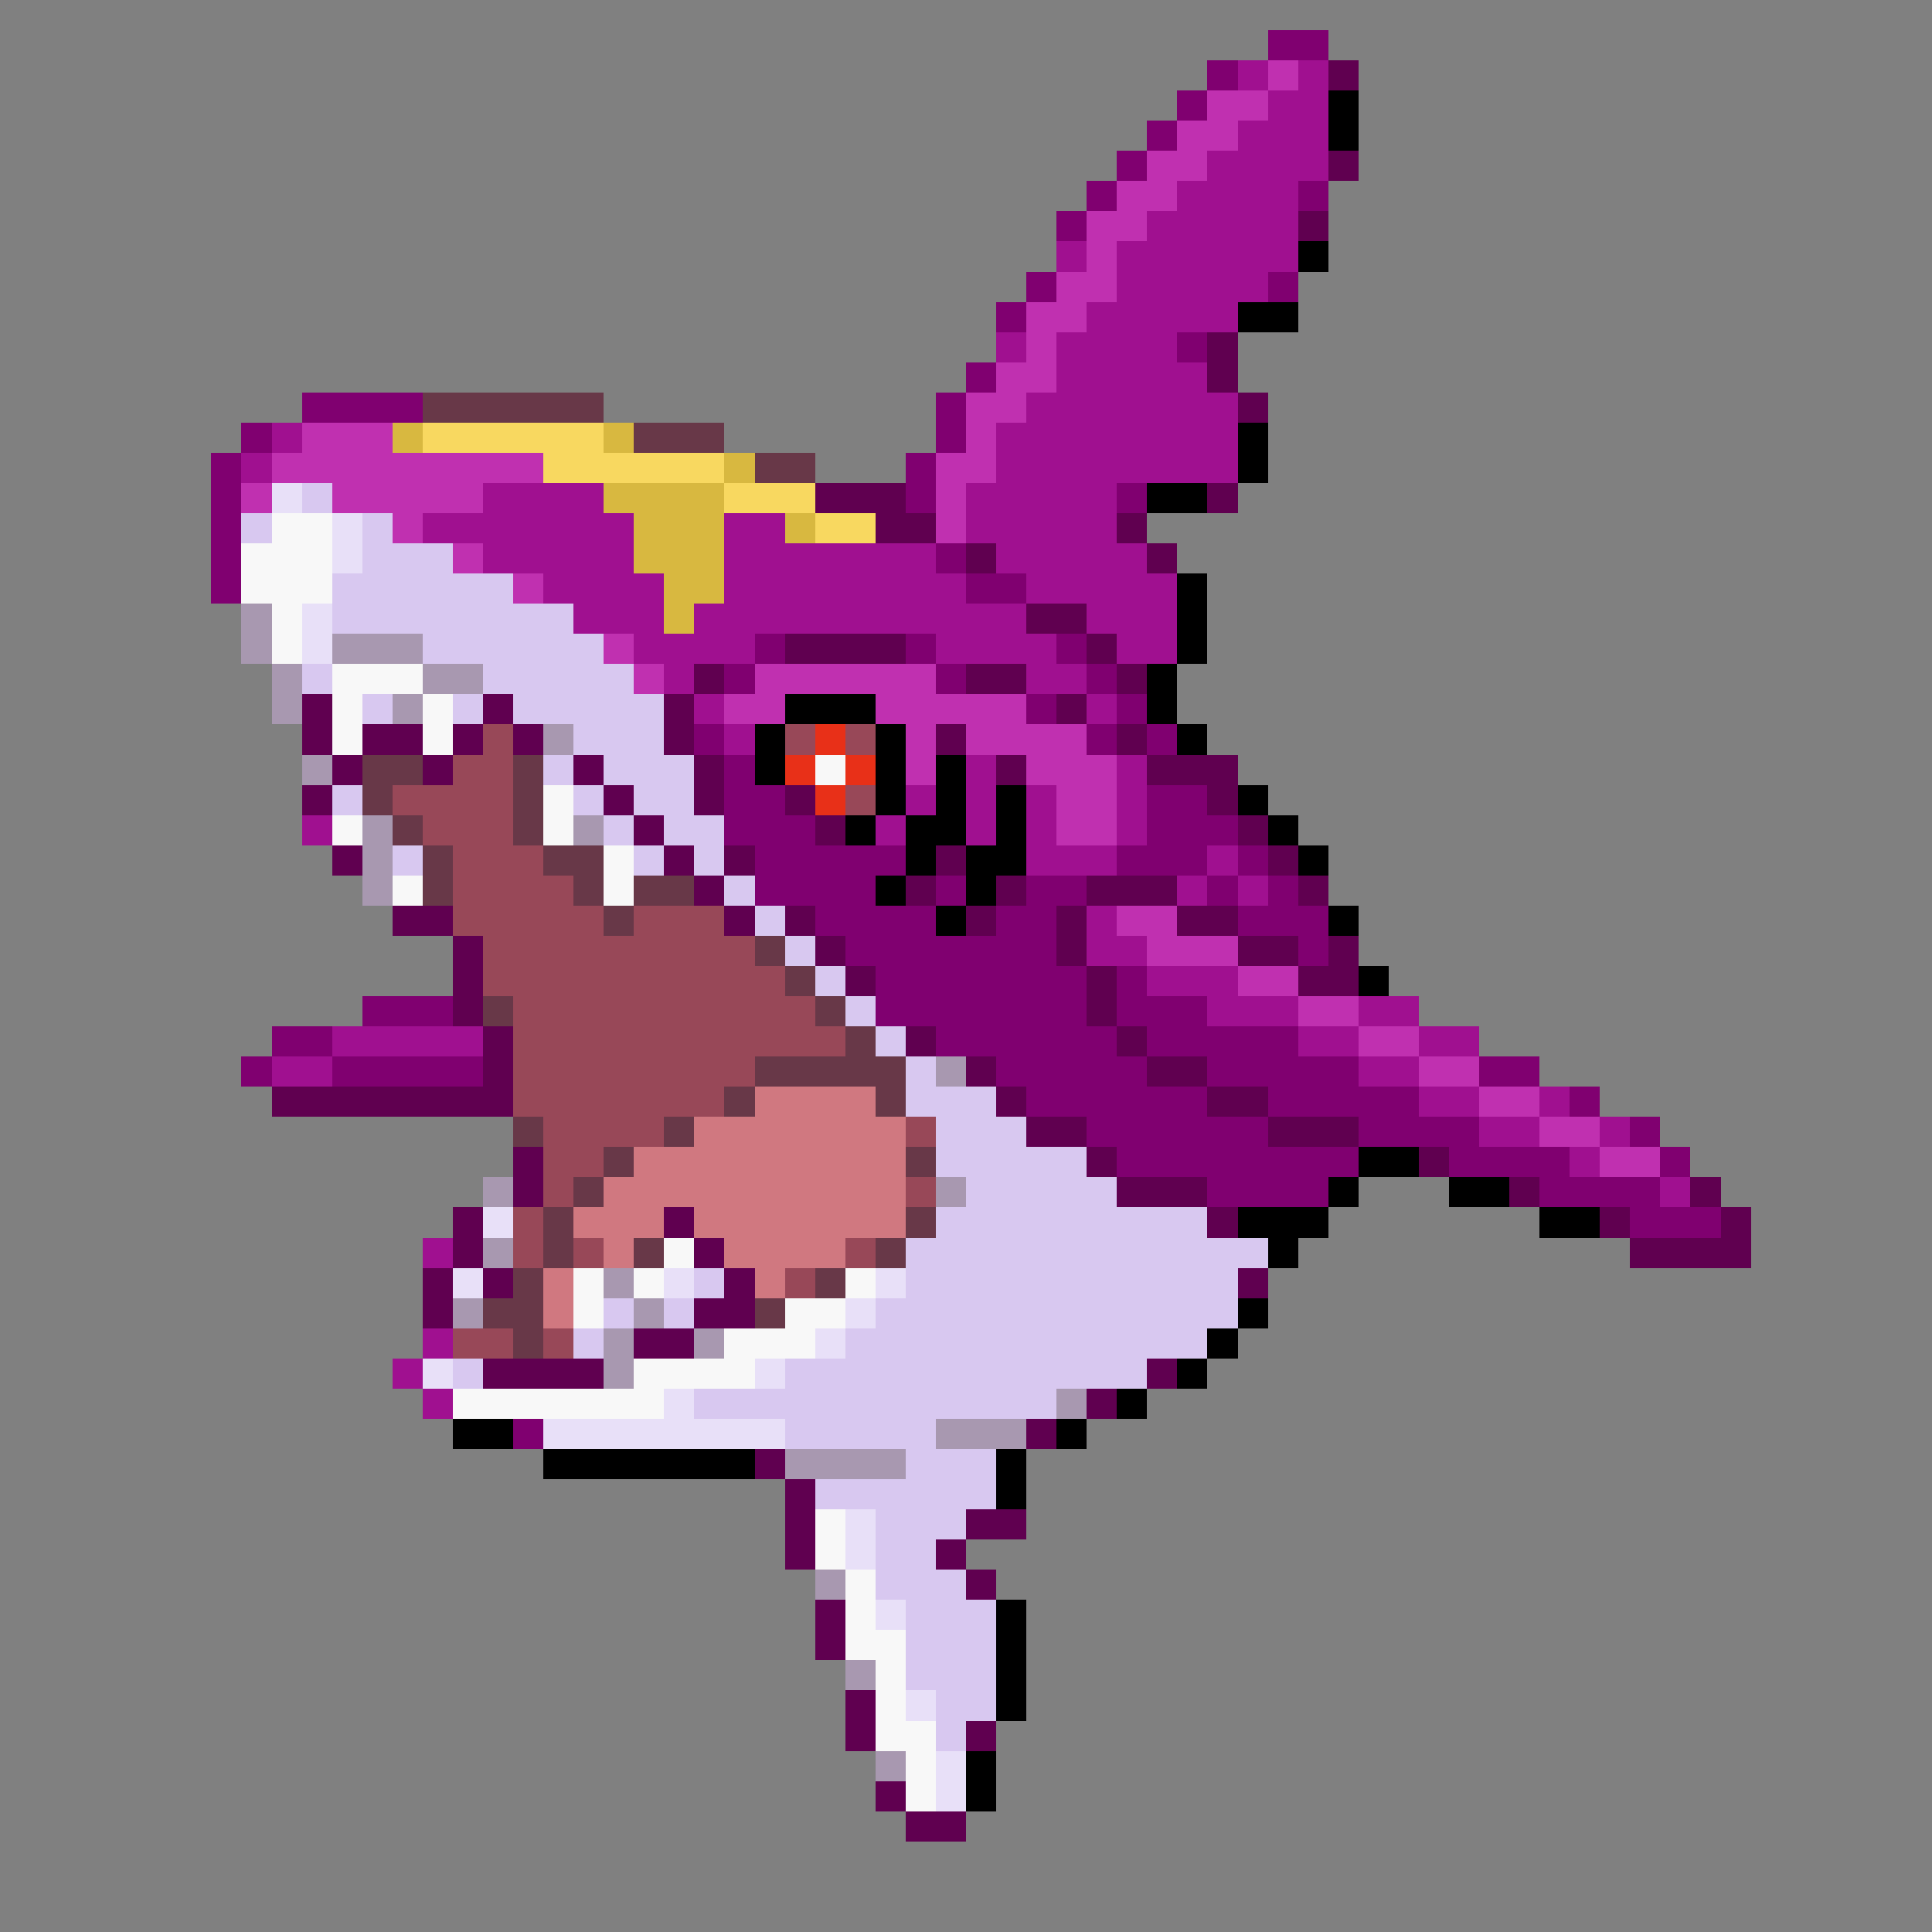 <svg xmlns="http://www.w3.org/2000/svg" viewBox="0 -0.5 64 64" shape-rendering="crispEdges">
<rect x="0" y="-0.5" width="64" height="64" fill="#808080" stroke="none"/>
<path stroke="#800070" d="M42 1h2M40 2h1M39 3h1M38 4h1M37 5h1M36 6h1M43 6h1M35 7h1M34 9h1M42 9h1M33 10h1M39 11h1M32 12h1M10 13h4M31 13h1M8 14h1M31 14h1M7 15h1M30 15h1M7 16h1M30 16h1M37 16h1M7 17h1M7 18h1M31 18h1M7 19h1M32 19h2M25 21h1M30 21h1M35 21h1M24 22h1M31 22h1M36 22h1M34 23h1M37 23h1M23 24h1M36 24h1M38 24h1M24 25h1M24 26h2M38 26h2M24 27h3M38 27h3M25 28h5M37 28h3M41 28h1M25 29h4M31 29h1M34 29h2M40 29h1M42 29h1M27 30h4M33 30h2M41 30h3M28 31h7M43 31h1M29 32h7M37 32h1M12 33h3M29 33h7M37 33h3M9 34h2M31 34h6M38 34h5M8 35h1M11 35h5M33 35h5M40 35h5M49 35h2M34 36h6M42 36h5M52 36h1M36 37h6M45 37h4M54 37h1M37 38h8M48 38h4M55 38h1M40 39h4M51 39h4M54 40h3M17 47h1" />
<path stroke="#a01090" d="M41 2h1M43 2h1M42 3h2M41 4h3M40 5h4M39 6h4M38 7h5M35 8h1M37 8h6M37 9h5M36 10h5M33 11h1M35 11h4M35 12h5M34 13h7M9 14h1M33 14h8M8 15h1M33 15h8M16 16h4M32 16h5M14 17h7M24 17h2M32 17h5M16 18h5M24 18h7M33 18h5M18 19h4M24 19h8M34 19h5M19 20h3M23 20h11M36 20h3M21 21h4M31 21h4M37 21h2M22 22h1M34 22h2M23 23h1M36 23h1M24 24h1M32 25h1M37 25h1M30 26h1M32 26h1M34 26h1M37 26h1M10 27h1M29 27h1M32 27h1M34 27h1M37 27h1M34 28h3M40 28h1M39 29h1M41 29h1M36 30h1M36 31h2M38 32h3M40 33h3M45 33h2M11 34h5M43 34h2M47 34h2M9 35h2M45 35h2M47 36h2M51 36h1M49 37h2M53 37h1M52 38h1M55 39h1M14 41h1M14 44h1M13 45h1M14 46h1" />
<path stroke="#c030b0" d="M42 2h1M40 3h2M39 4h2M38 5h2M37 6h2M36 7h2M36 8h1M35 9h2M34 10h2M34 11h1M33 12h2M32 13h2M10 14h3M32 14h1M9 15h9M31 15h2M8 16h1M11 16h5M31 16h1M13 17h1M31 17h1M15 18h1M17 19h1M20 21h1M21 22h1M25 22h6M24 23h2M29 23h5M30 24h1M32 24h4M30 25h1M34 25h3M35 26h2M35 27h2M37 30h2M38 31h3M41 32h2M43 33h2M45 34h2M47 35h2M49 36h2M51 37h2M53 38h2" />
<path stroke="#600050" d="M44 2h1M44 5h1M43 7h1M40 11h1M40 12h1M41 13h1M27 16h3M40 16h1M29 17h2M37 17h1M32 18h1M38 18h1M34 20h2M26 21h4M36 21h1M23 22h1M32 22h2M37 22h1M10 23h1M16 23h1M22 23h1M35 23h1M10 24h1M12 24h2M15 24h1M17 24h1M22 24h1M31 24h1M37 24h1M11 25h1M14 25h1M19 25h1M23 25h1M33 25h1M38 25h3M10 26h1M20 26h1M23 26h1M26 26h1M40 26h1M21 27h1M27 27h1M41 27h1M11 28h1M22 28h1M24 28h1M31 28h1M42 28h1M23 29h1M30 29h1M33 29h1M36 29h3M43 29h1M13 30h2M24 30h1M26 30h1M32 30h1M35 30h1M39 30h2M15 31h1M27 31h1M35 31h1M41 31h2M44 31h1M15 32h1M28 32h1M36 32h1M43 32h2M15 33h1M36 33h1M16 34h1M30 34h1M37 34h1M16 35h1M32 35h1M38 35h2M9 36h8M33 36h1M40 36h2M34 37h2M42 37h3M17 38h1M36 38h1M47 38h1M17 39h1M37 39h3M50 39h1M56 39h1M15 40h1M22 40h1M40 40h1M53 40h1M57 40h1M15 41h1M23 41h1M54 41h4M14 42h1M16 42h1M24 42h1M41 42h1M14 43h1M23 43h2M21 44h2M16 45h4M38 45h1M36 46h1M34 47h1M25 48h1M26 49h1M26 50h1M32 50h2M26 51h1M31 51h1M32 52h1M27 53h1M27 54h1M28 56h1M28 57h1M32 57h1M29 59h1M30 60h2" />
<path stroke="#000000" d="M44 3h1M44 4h1M43 8h1M41 10h2M41 14h1M41 15h1M38 16h2M39 19h1M39 20h1M39 21h1M38 22h1M26 23h3M38 23h1M25 24h1M29 24h1M39 24h1M25 25h1M29 25h1M31 25h1M29 26h1M31 26h1M33 26h1M41 26h1M28 27h1M30 27h2M33 27h1M42 27h1M30 28h1M32 28h2M43 28h1M29 29h1M32 29h1M31 30h1M44 30h1M45 32h1M45 38h2M44 39h1M48 39h2M41 40h3M51 40h2M42 41h1M41 43h1M40 44h1M39 45h1M37 46h1M15 47h2M35 47h1M18 48h7M33 48h1M33 49h1M33 53h1M33 54h1M33 55h1M33 56h1M32 58h1M32 59h1" />
<path stroke="#683848" d="M14 13h6M21 14h3M25 15h2M12 25h2M17 25h1M12 26h1M17 26h1M13 27h1M17 27h1M14 28h1M18 28h2M14 29h1M19 29h1M21 29h2M20 30h1M25 31h1M26 32h1M16 33h1M27 33h1M28 34h1M25 35h5M24 36h1M29 36h1M17 37h1M22 37h1M20 38h1M30 38h1M19 39h1M18 40h1M30 40h1M18 41h1M21 41h1M29 41h1M17 42h1M27 42h1M16 43h2M25 43h1M17 44h1" />
<path stroke="#d8b840" d="M13 14h1M20 14h1M24 15h1M20 16h4M21 17h3M26 17h1M21 18h3M22 19h2M22 20h1" />
<path stroke="#f8d860" d="M14 14h6M18 15h6M24 16h3M27 17h2" />
<path stroke="#e8e0f8" d="M9 16h1M11 17h1M11 18h1M10 20h1M10 21h1M16 40h1M15 42h1M22 42h1M29 42h1M28 43h1M27 44h1M14 45h1M25 45h1M22 46h1M18 47h8M28 50h1M28 51h1M29 53h1M30 56h1M31 58h1M31 59h1" />
<path stroke="#d8c8f0" d="M10 16h1M8 17h1M12 17h1M12 18h3M11 19h6M11 20h8M14 21h6M10 22h1M16 22h5M12 23h1M15 23h1M17 23h5M19 24h3M18 25h1M20 25h3M11 26h1M19 26h1M21 26h2M20 27h1M22 27h2M13 28h1M21 28h1M23 28h1M24 29h1M25 30h1M26 31h1M27 32h1M28 33h1M29 34h1M30 35h1M30 36h3M31 37h3M31 38h5M32 39h5M31 40h9M30 41h12M23 42h1M30 42h11M20 43h1M22 43h1M29 43h12M19 44h1M28 44h12M15 45h1M26 45h12M23 46h12M26 47h5M30 48h3M27 49h6M29 50h3M29 51h2M29 52h3M30 53h3M30 54h3M30 55h3M31 56h2M31 57h1" />
<path stroke="#f8f8f8" d="M9 17h2M8 18h3M8 19h3M9 20h1M9 21h1M11 22h3M11 23h1M14 23h1M11 24h1M14 24h1M27 25h1M18 26h1M11 27h1M18 27h1M20 28h1M13 29h1M20 29h1M22 41h1M19 42h1M21 42h1M28 42h1M19 43h1M26 43h2M24 44h3M21 45h4M15 46h7M27 50h1M27 51h1M28 52h1M28 53h1M28 54h2M29 55h1M29 56h1M29 57h2M30 58h1M30 59h1" />
<path stroke="#a898b0" d="M8 20h1M8 21h1M11 21h3M9 22h1M14 22h2M9 23h1M13 23h1M18 24h1M10 25h1M12 27h1M19 27h1M12 28h1M12 29h1M31 35h1M16 39h1M31 39h1M16 41h1M20 42h1M15 43h1M21 43h1M20 44h1M23 44h1M20 45h1M35 46h1M31 47h3M26 48h4M27 52h1M28 55h1M29 58h1" />
<path stroke="#984858" d="M16 24h1M26 24h1M28 24h1M15 25h2M13 26h4M28 26h1M14 27h3M15 28h3M15 29h4M15 30h5M21 30h3M16 31h9M16 32h10M17 33h10M17 34h11M17 35h8M17 36h7M18 37h4M30 37h1M18 38h2M18 39h1M30 39h1M17 40h1M17 41h1M19 41h1M28 41h1M26 42h1M15 44h2M18 44h1" />
<path stroke="#e83018" d="M27 24h1M26 25h1M28 25h1M27 26h1" />
<path stroke="#d07880" d="M25 36h4M23 37h7M21 38h9M20 39h10M19 40h3M23 40h7M20 41h1M24 41h4M18 42h1M25 42h1M18 43h1" />
</svg>